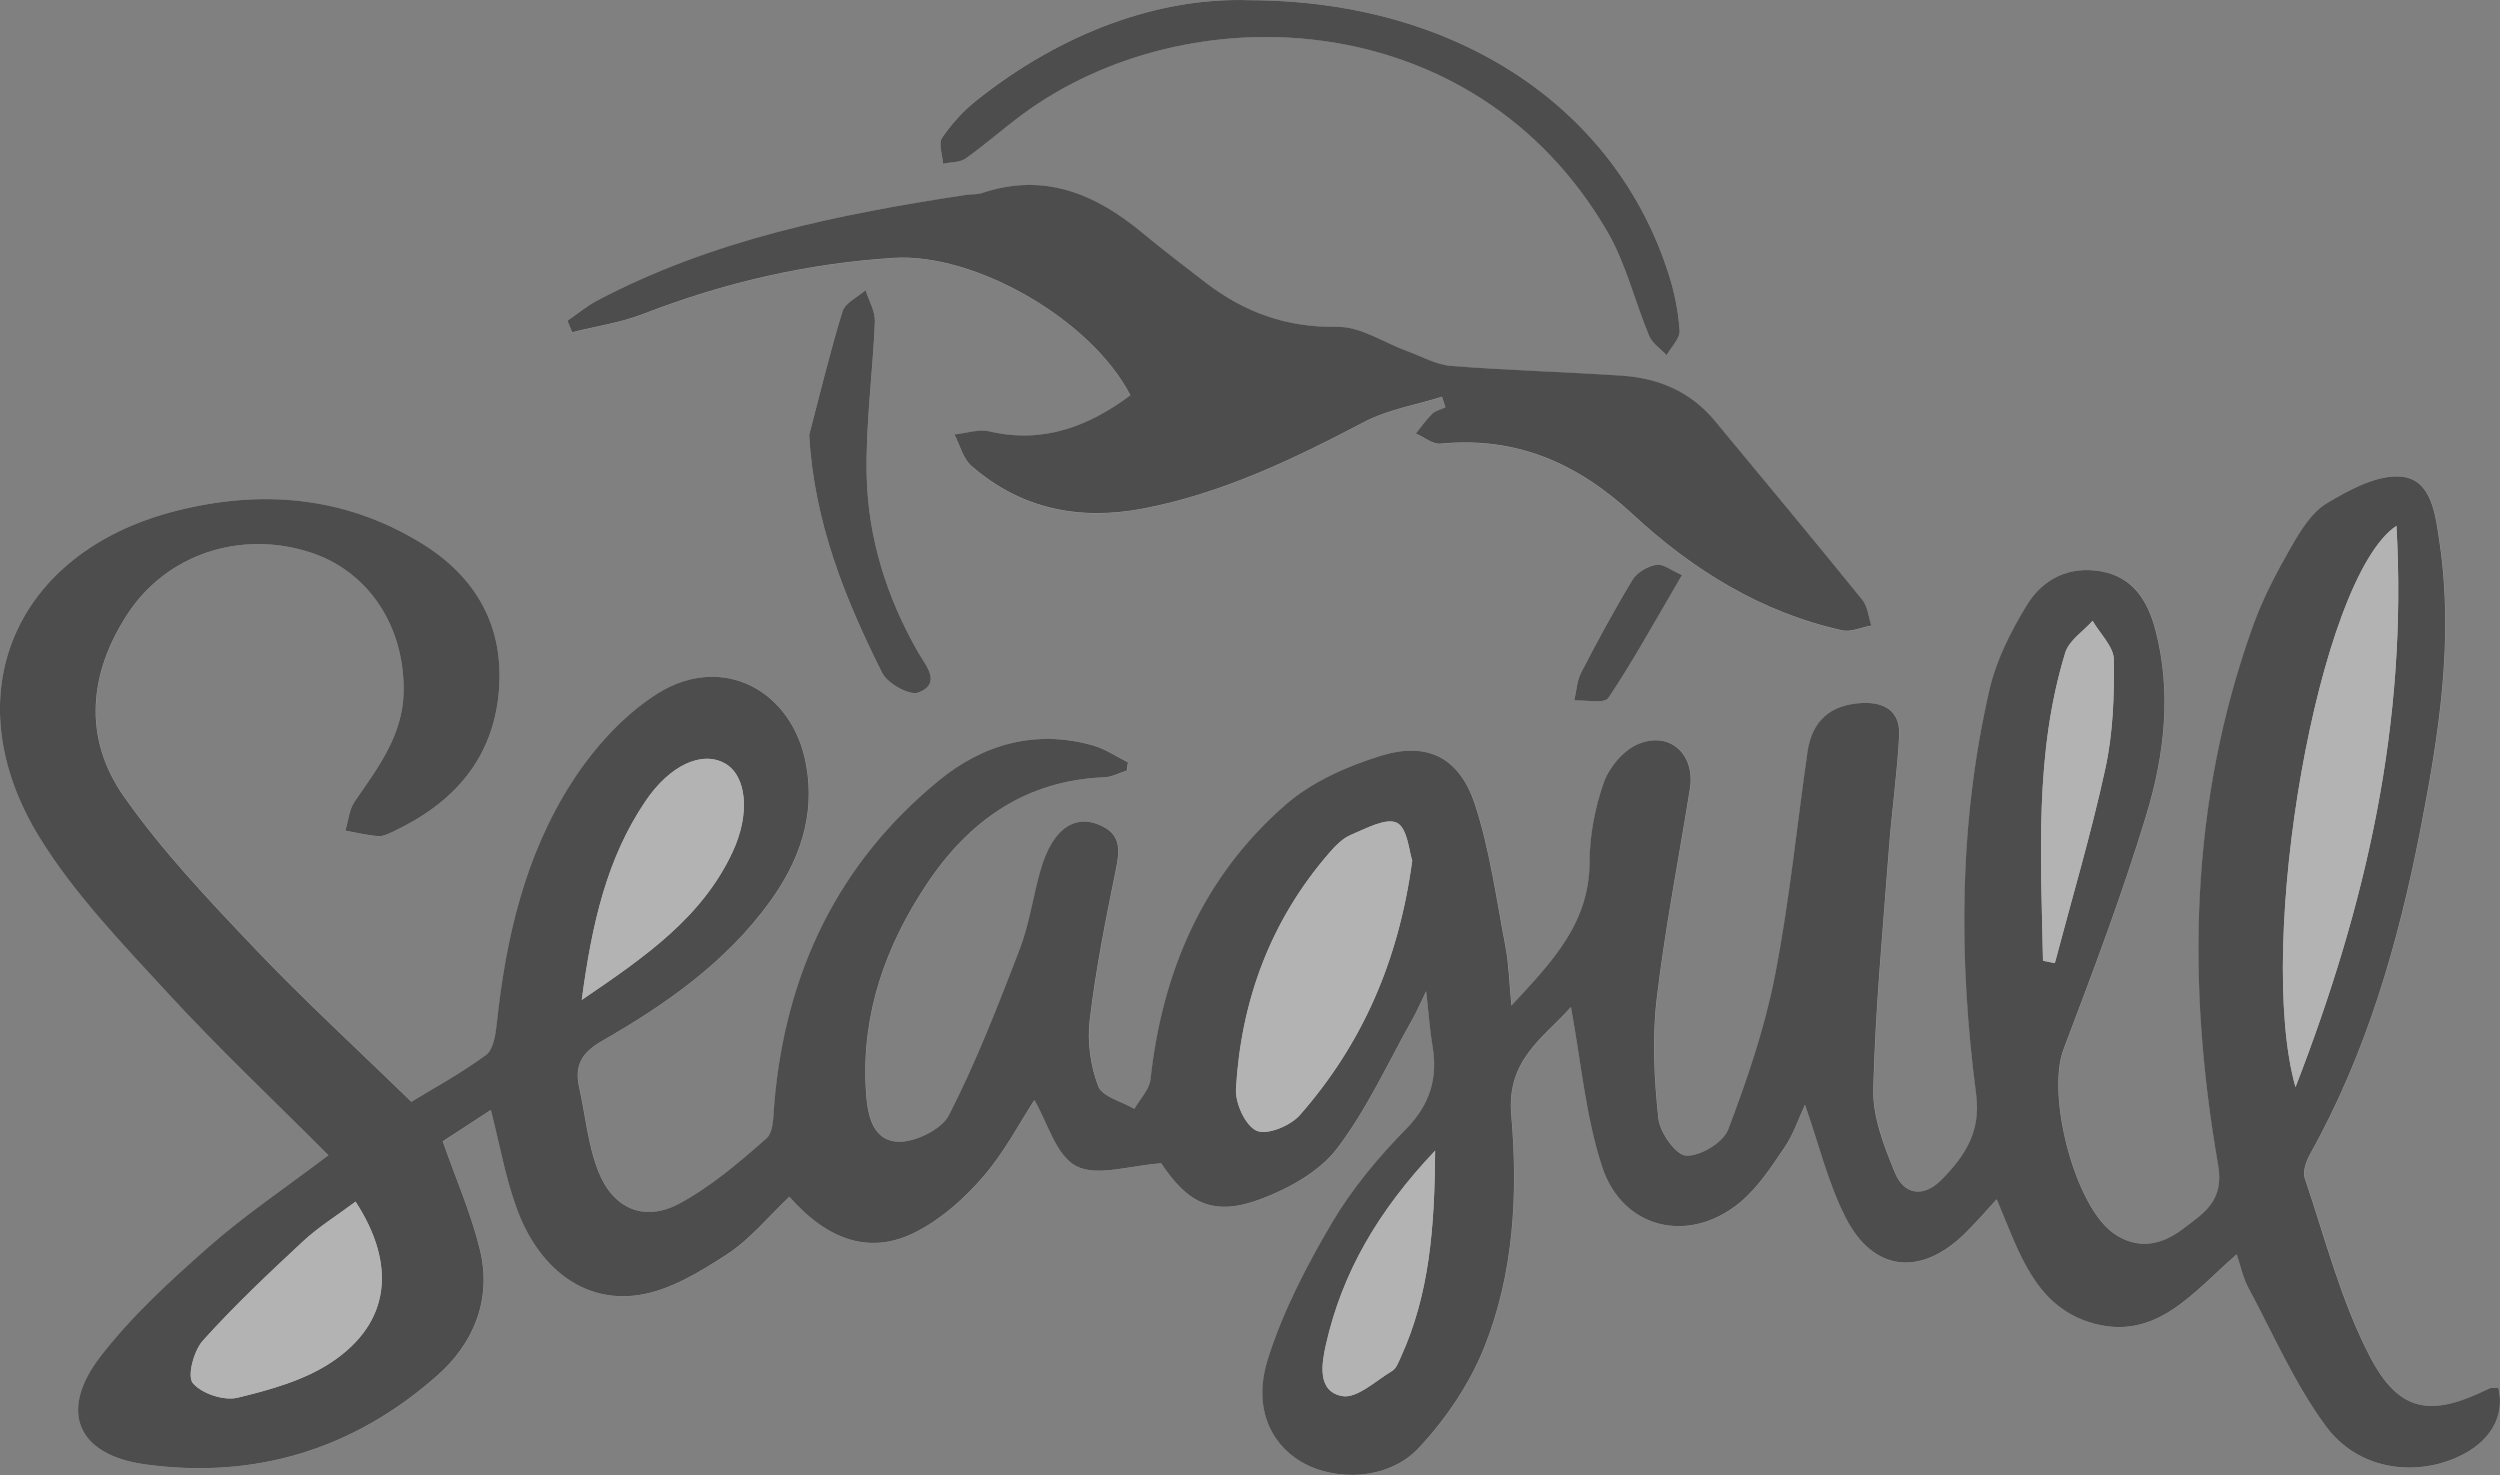 <svg width="100" height="59" viewBox="0 0 100 59" fill="none" xmlns="http://www.w3.org/2000/svg" xmlns:xlink="http://www.w3.org/1999/xlink">
	<rect x="0" y="0" width="100" height="59" fill="#808080" stroke="none"/>
	<desc>
			Created with Pixso.
	</desc>
	<defs>
		<clipPath id="clip2_247">
			<rect id="Frame" width="100" height="59" fill="white" fill-opacity="0"/>
		</clipPath>
	</defs>
	<g opacity="0.4">
		<rect id="Frame" width="100" height="59" fill="#FFFFFF" fill-opacity="0"/>
		<g clip-path="url(#clip2_247)">
			<path id="Vector" d="M99.933 55.512C99.814 55.519 99.675 55.493 99.572 55.543C97.26 56.687 95.969 56.527 94.788 54.232C93.642 52.008 93.01 49.514 92.197 47.124C92.107 46.857 92.256 46.443 92.411 46.163C94.666 42.123 95.933 37.739 96.813 33.236C97.559 29.424 98.171 25.581 97.587 21.678C97.43 20.624 97.288 19.205 96.093 19.07C95.131 18.961 93.998 19.583 93.087 20.127C92.468 20.497 92.016 21.245 91.637 21.908C91.062 22.913 90.514 23.954 90.125 25.042C87.594 32.088 87.465 39.321 88.734 46.603C88.987 48.061 88.128 48.545 87.31 49.167C86.469 49.807 85.506 50.004 84.556 49.335C82.985 48.23 81.86 43.799 82.546 41.981C83.718 38.881 84.897 35.776 85.857 32.609C86.585 30.211 86.876 27.701 86.226 25.202C85.932 24.071 85.359 23.102 84.087 22.861C82.802 22.62 81.731 23.146 81.088 24.195C80.446 25.244 79.863 26.401 79.587 27.59C78.353 32.943 78.348 38.366 79.055 43.783C79.251 45.285 78.591 46.256 77.672 47.188C76.965 47.906 76.175 47.815 75.804 46.904C75.373 45.844 74.913 44.677 74.939 43.568C75.019 40.352 75.324 37.141 75.566 33.929C75.68 32.43 75.891 30.939 75.974 29.436C76.028 28.45 75.399 28.072 74.47 28.121C73.213 28.188 72.483 28.843 72.305 30.092C71.879 33.08 71.58 36.092 71.002 39.049C70.591 41.142 69.892 43.19 69.133 45.187C68.937 45.705 68.016 46.256 67.456 46.225C67.041 46.202 66.401 45.295 66.341 44.731C66.174 43.157 66.091 41.538 66.274 39.971C66.605 37.148 67.159 34.352 67.606 31.542C67.825 30.164 66.788 29.221 65.513 29.773C64.935 30.024 64.373 30.7 64.159 31.309C63.808 32.311 63.593 33.417 63.591 34.478C63.583 36.921 62.099 38.464 60.466 40.222C60.376 39.298 60.363 38.568 60.226 37.858C59.862 35.96 59.604 34.02 59.011 32.194C58.402 30.32 57.119 29.654 55.267 30.224C53.907 30.641 52.487 31.267 51.429 32.189C48.137 35.061 46.504 38.845 46.029 43.169C45.982 43.584 45.608 43.959 45.386 44.353C44.883 44.058 44.099 43.871 43.936 43.444C43.624 42.631 43.495 41.66 43.598 40.792C43.841 38.788 44.23 36.799 44.635 34.82C44.788 34.075 44.875 33.427 44.093 33.047C43.257 32.64 42.576 32.943 42.107 33.686C41.882 34.044 41.725 34.458 41.611 34.87C41.322 35.905 41.172 36.993 40.788 37.993C39.926 40.23 39.057 42.475 37.968 44.604C37.666 45.192 36.554 45.728 35.87 45.666C34.833 45.57 34.688 44.459 34.639 43.522C34.476 40.512 35.441 37.822 37.075 35.367C38.76 32.834 41.036 31.21 44.192 31.091C44.491 31.081 44.782 30.915 45.079 30.822C45.095 30.713 45.11 30.602 45.126 30.493C44.656 30.263 44.207 29.949 43.712 29.812C41.415 29.175 39.328 29.771 37.55 31.231C33.511 34.546 31.437 38.915 30.983 44.099C30.939 44.594 30.965 45.272 30.668 45.534C29.581 46.492 28.451 47.46 27.187 48.142C25.791 48.892 24.539 48.364 23.943 46.857C23.523 45.795 23.422 44.609 23.172 43.478C22.978 42.605 23.285 42.1 24.096 41.634C26.642 40.171 29.042 38.495 30.802 36.069C31.986 34.434 32.621 32.645 32.255 30.602C31.718 27.608 28.905 26.124 26.335 27.727C24.973 28.577 23.773 29.908 22.89 31.275C21.012 34.183 20.241 37.516 19.879 40.947C19.833 41.383 19.745 41.981 19.453 42.196C18.465 42.923 17.376 43.514 16.463 44.073C14.275 41.942 12.148 39.995 10.164 37.905C8.335 35.978 6.484 34.025 4.962 31.858C3.326 29.524 3.553 26.945 5.107 24.565C6.668 22.17 9.607 21.204 12.381 22.082C14.708 22.82 16.181 25.013 16.145 27.657C16.12 29.416 15.111 30.713 14.184 32.068C13.965 32.386 13.934 32.837 13.815 33.228C14.254 33.305 14.688 33.414 15.129 33.448C15.327 33.463 15.544 33.352 15.738 33.261C18.117 32.138 19.717 30.39 19.954 27.673C20.184 25.05 19.035 23.058 16.834 21.717C13.764 19.844 10.44 19.57 7.011 20.445C0.547 22.095 -1.912 27.865 1.61 33.538C3.004 35.781 4.885 37.739 6.686 39.694C8.74 41.926 10.951 44.014 13.144 46.212C11.41 47.525 9.798 48.608 8.35 49.882C6.81 51.241 5.259 52.653 4.015 54.274C2.346 56.447 3.091 58.2 5.798 58.575C10.2 59.186 14.161 57.974 17.497 55.022C18.961 53.727 19.68 51.974 19.203 49.998C18.855 48.556 18.246 47.178 17.714 45.656C18.267 45.295 18.932 44.86 19.639 44.4C19.998 45.793 20.228 47.108 20.677 48.343C21.544 50.723 23.337 52.119 25.525 51.809C26.764 51.632 27.984 50.892 29.07 50.185C30.012 49.574 30.753 48.654 31.581 47.872C33.155 49.662 34.876 50.216 36.703 49.25C37.697 48.724 38.605 47.914 39.346 47.054C40.189 46.072 40.801 44.894 41.382 44.003C41.9 44.886 42.243 46.225 43.059 46.647C43.892 47.08 45.188 46.616 46.457 46.536C47.513 48.142 48.547 48.678 50.444 47.963C51.566 47.541 52.784 46.867 53.486 45.943C54.694 44.355 55.532 42.486 56.523 40.733C56.668 40.476 56.781 40.204 57.052 39.65C57.158 40.606 57.197 41.209 57.3 41.802C57.529 43.12 57.217 44.177 56.234 45.176C55.125 46.306 54.082 47.561 53.28 48.921C52.266 50.646 51.321 52.466 50.72 54.364C50.124 56.255 50.8 57.731 52.049 58.472C53.393 59.269 55.532 59.207 56.732 57.943C57.824 56.791 58.776 55.38 59.369 53.909C60.564 50.944 60.727 47.743 60.456 44.602C60.265 42.377 61.767 41.502 62.843 40.285C63.25 42.473 63.431 44.648 64.089 46.665C64.909 49.175 67.57 49.788 69.614 48.092C70.323 47.505 70.857 46.681 71.384 45.904C71.742 45.376 71.946 44.744 72.207 44.192C72.746 45.728 73.118 47.3 73.827 48.698C74.929 50.866 76.808 51.065 78.567 49.374C79.016 48.942 79.421 48.463 79.876 47.973C80.768 50.081 81.403 52.316 83.785 52.95C86.29 53.616 87.764 51.658 89.475 50.177C89.647 50.692 89.73 51.117 89.924 51.48C90.933 53.362 91.794 55.361 93.051 57.063C94.305 58.762 96.524 59.088 98.302 58.29C99.592 57.708 100.217 56.661 99.933 55.512Z" fill="#FFFFFF" fill-opacity="1" fill-rule="nonzero"/>
			<path id="Vector" d="M22.699 12.829C22.761 12.984 22.823 13.142 22.885 13.298C23.835 13.059 24.82 12.915 25.729 12.565C28.962 11.312 32.285 10.542 35.751 10.322C38.974 10.118 43.629 12.754 45.218 15.82C43.533 17.068 41.73 17.762 39.575 17.265C39.141 17.164 38.643 17.34 38.176 17.387C38.398 17.811 38.522 18.35 38.858 18.643C40.844 20.375 43.18 20.836 45.724 20.349C48.882 19.746 51.739 18.371 54.564 16.887C55.517 16.387 56.636 16.203 57.679 15.877C57.725 16.02 57.772 16.162 57.818 16.302C57.638 16.387 57.418 16.434 57.282 16.566C57.039 16.799 56.848 17.086 56.634 17.351C56.962 17.493 57.305 17.786 57.617 17.755C60.649 17.454 63.095 18.526 65.317 20.585C67.701 22.794 70.449 24.503 73.688 25.221C74.044 25.301 74.464 25.101 74.854 25.029C74.74 24.684 74.709 24.267 74.495 24.003C72.544 21.598 70.568 19.212 68.586 16.83C67.621 15.667 66.326 15.129 64.86 15.033C62.589 14.883 60.313 14.823 58.045 14.644C57.449 14.598 56.871 14.266 56.288 14.054C55.356 13.715 54.422 13.067 53.499 13.083C51.486 13.117 49.791 12.511 48.24 11.322C47.386 10.667 46.532 10.014 45.703 9.328C43.817 7.761 41.768 6.894 39.288 7.727C39.09 7.795 38.863 7.769 38.648 7.803C33.537 8.574 28.495 9.597 23.86 12.047C23.45 12.254 23.086 12.562 22.699 12.829Z" fill="#FFFFFF" fill-opacity="1" fill-rule="nonzero"/>
			<path id="Vector" d="M49.976 0.008C46.369 -0.114 42.488 1.29 39.067 4.006C38.538 4.426 38.06 4.951 37.681 5.511C37.526 5.741 37.699 6.192 37.722 6.541C38.027 6.479 38.391 6.503 38.623 6.337C39.394 5.793 40.104 5.161 40.86 4.599C47.499 -0.334 58.992 0.127 64.297 9.266C65.041 10.545 65.389 12.052 65.967 13.432C66.094 13.736 66.429 13.948 66.666 14.202C66.85 13.873 67.206 13.531 67.185 13.212C67.133 12.448 66.973 11.677 66.741 10.944C64.628 4.335 58.316 0.026 49.976 0.008Z" fill="#FFFFFF" fill-opacity="1" fill-rule="nonzero"/>
			<path id="Vector" d="M32.368 17.397C32.562 20.886 33.803 23.952 35.292 26.927C35.503 27.349 36.391 27.839 36.737 27.704C37.681 27.336 37.028 26.619 36.739 26.119C35.47 23.913 34.721 21.533 34.667 19.011C34.623 16.967 34.915 14.916 34.995 12.868C35.011 12.454 34.755 12.029 34.623 11.609C34.306 11.889 33.805 12.114 33.7 12.461C33.197 14.088 32.802 15.75 32.368 17.397Z" fill="#FFFFFF" fill-opacity="1" fill-rule="nonzero"/>
			<path id="Vector" d="M67.281 23.004C66.847 22.817 66.52 22.543 66.249 22.592C65.9 22.654 65.477 22.9 65.297 23.198C64.566 24.402 63.895 25.648 63.248 26.901C63.075 27.233 63.059 27.645 62.972 28.02C63.441 27.997 64.177 28.152 64.334 27.919C65.302 26.479 66.138 24.951 67.281 23.004Z" fill="#FFFFFF" fill-opacity="1" fill-rule="nonzero"/>
			<path id="Vector" d="M99.933 55.512C100.216 56.659 99.592 57.708 98.297 58.288C96.521 59.085 94.3 58.759 93.046 57.06C91.789 55.359 90.927 53.357 89.918 51.477C89.725 51.114 89.642 50.692 89.469 50.174C87.758 51.656 86.285 53.616 83.779 52.948C81.395 52.313 80.763 50.079 79.87 47.971C79.416 48.46 79.011 48.939 78.562 49.372C76.805 51.065 74.924 50.863 73.822 48.696C73.112 47.297 72.741 45.725 72.201 44.19C71.943 44.741 71.737 45.373 71.378 45.901C70.852 46.678 70.315 47.502 69.608 48.09C67.564 49.786 64.904 49.172 64.083 46.663C63.423 44.645 63.245 42.468 62.837 40.282C61.761 41.499 60.257 42.374 60.45 44.599C60.721 47.74 60.556 50.941 59.364 53.906C58.773 55.374 57.818 56.788 56.727 57.941C55.527 59.207 53.388 59.267 52.043 58.469C50.794 57.728 50.118 56.252 50.715 54.362C51.313 52.464 52.258 50.643 53.274 48.918C54.077 47.559 55.119 46.303 56.229 45.174C57.212 44.174 57.524 43.118 57.294 41.8C57.191 41.209 57.155 40.606 57.047 39.648C56.778 40.202 56.662 40.476 56.518 40.73C55.529 42.483 54.688 44.353 53.481 45.94C52.779 46.862 51.561 47.538 50.438 47.96C48.542 48.675 47.51 48.139 46.452 46.533C45.182 46.616 43.887 47.077 43.053 46.645C42.238 46.223 41.895 44.884 41.376 44.001C40.795 44.892 40.184 46.072 39.34 47.051C38.6 47.911 37.694 48.724 36.698 49.247C34.871 50.213 33.15 49.659 31.576 47.87C30.75 48.649 30.007 49.571 29.065 50.182C27.979 50.889 26.758 51.63 25.52 51.806C23.334 52.117 21.541 50.721 20.671 48.341C20.22 47.106 19.992 45.79 19.634 44.397C18.927 44.858 18.261 45.293 17.709 45.653C18.24 47.173 18.849 48.553 19.198 49.996C19.675 51.972 18.955 53.725 17.492 55.02C14.156 57.972 10.195 59.184 5.793 58.573C3.086 58.197 2.34 56.444 4.01 54.271C5.256 52.65 6.804 51.239 8.345 49.879C9.79 48.605 11.405 47.523 13.139 46.21C10.946 44.011 8.734 41.924 6.68 39.691C4.879 37.734 2.996 35.776 1.605 33.536C-1.912 27.865 0.547 22.095 7.011 20.443C10.44 19.567 13.764 19.842 16.834 21.714C19.035 23.056 20.183 25.047 19.954 27.67C19.716 30.387 18.116 32.138 15.738 33.259C15.546 33.349 15.327 33.461 15.129 33.445C14.687 33.412 14.251 33.303 13.815 33.225C13.934 32.834 13.965 32.386 14.184 32.065C15.113 30.713 16.119 29.413 16.145 27.655C16.181 25.013 14.708 22.82 12.373 22.082C9.601 21.204 6.662 22.172 5.099 24.565C3.545 26.945 3.318 29.524 4.954 31.858C6.474 34.025 8.324 35.978 10.156 37.905C12.138 39.992 14.267 41.942 16.455 44.073C17.371 43.514 18.457 42.923 19.445 42.196C19.737 41.981 19.825 41.385 19.871 40.947C20.233 37.519 21.007 34.186 22.883 31.275C23.765 29.908 24.965 28.577 26.327 27.727C28.897 26.124 31.713 27.606 32.247 30.602C32.613 32.645 31.978 34.434 30.794 36.069C29.032 38.498 26.632 40.173 24.088 41.634C23.277 42.1 22.973 42.605 23.164 43.478C23.414 44.607 23.515 45.795 23.935 46.857C24.531 48.364 25.785 48.89 27.179 48.142C28.443 47.46 29.573 46.492 30.66 45.534C30.956 45.272 30.931 44.594 30.975 44.099C31.429 38.915 33.503 34.546 37.542 31.231C39.319 29.77 41.407 29.172 43.704 29.812C44.199 29.949 44.648 30.26 45.118 30.493C45.102 30.602 45.087 30.713 45.071 30.822C44.774 30.915 44.483 31.078 44.184 31.091C41.028 31.213 38.752 32.834 37.067 35.367C35.434 37.822 34.468 40.512 34.631 43.522C34.68 44.456 34.825 45.57 35.862 45.666C36.546 45.728 37.66 45.192 37.96 44.604C39.049 42.475 39.918 40.23 40.78 37.993C41.164 36.996 41.314 35.908 41.603 34.87C41.717 34.46 41.874 34.044 42.099 33.686C42.568 32.943 43.249 32.637 44.086 33.046C44.87 33.427 44.78 34.077 44.627 34.82C44.222 36.799 43.83 38.788 43.59 40.792C43.484 41.66 43.616 42.631 43.928 43.444C44.091 43.871 44.875 44.058 45.378 44.353C45.6 43.959 45.977 43.584 46.021 43.169C46.495 38.842 48.129 35.059 51.422 32.189C52.48 31.267 53.899 30.641 55.258 30.224C57.114 29.654 58.394 30.317 59.003 32.194C59.596 34.02 59.854 35.96 60.218 37.858C60.352 38.565 60.368 39.295 60.458 40.222C62.094 38.464 63.578 36.923 63.583 34.478C63.585 33.417 63.8 32.311 64.15 31.309C64.365 30.7 64.927 30.024 65.505 29.773C66.78 29.221 67.817 30.164 67.598 31.542C67.151 34.352 66.597 37.148 66.266 39.971C66.083 41.538 66.166 43.156 66.334 44.731C66.393 45.295 67.033 46.205 67.448 46.225C68.006 46.256 68.927 45.705 69.126 45.187C69.884 43.19 70.583 41.142 70.994 39.049C71.572 36.092 71.871 33.078 72.297 30.092C72.475 28.843 73.205 28.188 74.462 28.121C75.391 28.072 76.02 28.45 75.966 29.436C75.886 30.936 75.672 32.43 75.558 33.929C75.318 37.141 75.011 40.352 74.931 43.568C74.903 44.677 75.362 45.844 75.796 46.904C76.167 47.815 76.957 47.906 77.664 47.188C78.58 46.259 79.243 45.285 79.047 43.783C78.34 38.366 78.345 32.943 79.579 27.59C79.852 26.401 80.438 25.244 81.08 24.195C81.723 23.146 82.794 22.618 84.079 22.861C85.351 23.102 85.921 24.071 86.218 25.202C86.871 27.701 86.577 30.213 85.849 32.609C84.889 35.776 83.71 38.883 82.538 41.981C81.852 43.796 82.977 48.227 84.548 49.335C85.498 50.004 86.46 49.807 87.302 49.167C88.12 48.545 88.979 48.061 88.726 46.603C87.457 39.319 87.585 32.088 90.117 25.042C90.507 23.954 91.053 22.913 91.629 21.908C92.008 21.245 92.46 20.497 93.079 20.127C93.99 19.583 95.125 18.964 96.085 19.07C97.28 19.205 97.422 20.624 97.579 21.678C98.162 25.581 97.551 29.424 96.805 33.236C95.925 37.736 94.661 42.123 92.403 46.163C92.248 46.443 92.099 46.855 92.189 47.124C92.999 49.514 93.631 52.008 94.78 54.232C95.964 56.527 97.252 56.687 99.564 55.543C99.672 55.493 99.814 55.522 99.933 55.512ZM91.82 43.485C94.663 36.149 96.307 28.924 95.858 21.033C92.723 23.125 90.199 37.754 91.82 43.485ZM56.489 34.424C56.363 34.067 56.301 33.129 55.878 32.914C55.447 32.697 54.637 33.142 54.033 33.396C53.695 33.538 53.401 33.847 53.15 34.137C50.815 36.84 49.639 40.028 49.437 43.56C49.404 44.13 49.819 45.036 50.266 45.231C50.689 45.412 51.618 45.031 51.992 44.604C54.464 41.784 55.94 38.482 56.489 34.424ZM14.223 48.066C13.469 48.631 12.734 49.082 12.115 49.659C10.739 50.938 9.369 52.231 8.115 53.624C7.754 54.025 7.48 55.043 7.712 55.323C8.063 55.745 8.956 56.04 9.503 55.908C10.806 55.594 12.184 55.209 13.278 54.476C15.59 52.925 15.879 50.615 14.223 48.066ZM23.27 39.997C25.845 38.249 28.085 36.688 29.302 34.082C30.02 32.544 29.865 31.037 29.006 30.542C28.092 30.017 26.805 30.589 25.819 32.047C24.268 34.339 23.677 36.952 23.27 39.997ZM81.72 38.43C81.878 38.461 82.038 38.495 82.195 38.526C82.879 35.934 83.648 33.357 84.216 30.739C84.523 29.328 84.574 27.839 84.556 26.389C84.551 25.868 84.004 25.353 83.705 24.835C83.33 25.257 82.76 25.619 82.611 26.111C81.372 30.151 81.64 34.3 81.72 38.43ZM57.405 46.026C55.114 48.447 53.69 50.905 53.039 53.774C52.867 54.543 52.673 55.657 53.687 55.843C54.275 55.952 55.029 55.229 55.684 54.838C55.847 54.742 55.937 54.494 56.025 54.302C57.178 51.788 57.385 49.115 57.405 46.026Z" fill="#000000" fill-opacity="1" fill-rule="nonzero"/>
			<path id="Vector" d="M22.699 12.829C23.086 12.562 23.45 12.257 23.86 12.039C28.492 9.589 33.534 8.569 38.648 7.795C38.86 7.764 39.087 7.787 39.288 7.72C41.768 6.888 43.817 7.753 45.703 9.32C46.532 10.006 47.386 10.659 48.24 11.314C49.791 12.505 51.486 13.109 53.499 13.075C54.422 13.06 55.356 13.707 56.288 14.046C56.871 14.259 57.447 14.59 58.045 14.637C60.313 14.815 62.589 14.875 64.86 15.025C66.326 15.121 67.621 15.66 68.586 16.822C70.565 19.205 72.544 21.59 74.495 23.996C74.709 24.26 74.738 24.674 74.854 25.021C74.464 25.091 74.046 25.291 73.688 25.213C70.449 24.495 67.701 22.789 65.317 20.577C63.095 18.519 60.649 17.449 57.617 17.747C57.305 17.778 56.962 17.485 56.634 17.343C56.848 17.079 57.039 16.794 57.282 16.558C57.418 16.426 57.638 16.38 57.818 16.294C57.772 16.152 57.725 16.009 57.679 15.869C56.636 16.198 55.517 16.38 54.564 16.879C51.739 18.363 48.885 19.738 45.724 20.342C43.18 20.828 40.844 20.368 38.858 18.635C38.522 18.343 38.398 17.804 38.176 17.379C38.643 17.332 39.141 17.156 39.575 17.257C41.73 17.755 43.531 17.063 45.218 15.812C43.629 12.749 38.974 10.113 35.751 10.315C32.288 10.535 28.962 11.304 25.729 12.557C24.823 12.909 23.835 13.052 22.885 13.29C22.823 13.14 22.761 12.985 22.699 12.829Z" fill="#000000" fill-opacity="1" fill-rule="nonzero"/>
			<path id="Vector" d="M49.976 0.008C58.316 0.026 64.628 4.335 66.741 10.949C66.976 11.679 67.133 12.454 67.185 13.218C67.206 13.534 66.852 13.875 66.666 14.207C66.426 13.953 66.094 13.738 65.967 13.438C65.389 12.057 65.041 10.55 64.297 9.271C58.992 0.129 47.499 -0.331 40.86 4.604C40.101 5.169 39.392 5.798 38.623 6.342C38.391 6.505 38.027 6.482 37.722 6.547C37.699 6.197 37.526 5.744 37.681 5.516C38.06 4.957 38.535 4.431 39.067 4.011C42.488 1.29 46.369 -0.114 49.976 0.008Z" fill="#000000" fill-opacity="1" fill-rule="nonzero"/>
			<path id="Vector" d="M32.368 17.397C32.802 15.748 33.197 14.088 33.7 12.459C33.805 12.112 34.306 11.887 34.623 11.607C34.755 12.027 35.011 12.451 34.995 12.866C34.912 14.914 34.623 16.965 34.667 19.008C34.721 21.53 35.47 23.91 36.739 26.117C37.028 26.616 37.681 27.334 36.737 27.702C36.391 27.836 35.503 27.347 35.292 26.925C33.803 23.954 32.562 20.886 32.368 17.397Z" fill="#000000" fill-opacity="1" fill-rule="nonzero"/>
			<path id="Vector" d="M67.281 23.004C66.138 24.951 65.302 26.479 64.334 27.919C64.177 28.155 63.439 27.997 62.972 28.02C63.059 27.645 63.075 27.233 63.248 26.901C63.895 25.648 64.566 24.405 65.297 23.198C65.477 22.9 65.9 22.654 66.249 22.592C66.52 22.54 66.847 22.815 67.281 23.004Z" fill="#000000" fill-opacity="1" fill-rule="nonzero"/>
			<path id="Vector" d="M91.82 43.486C90.2 37.755 92.723 23.126 95.858 21.033C96.307 28.924 94.664 36.149 91.82 43.486Z" fill="#FFFFFF" fill-opacity="1" fill-rule="nonzero"/>
			<path id="Vector" d="M56.49 34.424C55.94 38.485 54.464 41.787 51.995 44.604C51.621 45.032 50.689 45.415 50.269 45.231C49.822 45.037 49.407 44.13 49.44 43.561C49.642 40.028 50.818 36.838 53.154 34.137C53.404 33.847 53.695 33.539 54.036 33.396C54.64 33.142 55.45 32.697 55.881 32.914C56.304 33.127 56.364 34.067 56.49 34.424Z" fill="#FFFFFF" fill-opacity="1" fill-rule="nonzero"/>
			<path id="Vector" d="M14.223 48.066C15.882 50.615 15.593 52.925 13.279 54.476C12.185 55.211 10.807 55.594 9.504 55.908C8.957 56.04 8.061 55.745 7.713 55.323C7.481 55.043 7.754 54.025 8.115 53.624C9.372 52.231 10.74 50.938 12.115 49.659C12.734 49.082 13.467 48.631 14.223 48.066Z" fill="#FFFFFF" fill-opacity="1" fill-rule="nonzero"/>
			<path id="Vector" d="M23.27 39.997C23.677 36.952 24.268 34.339 25.819 32.047C26.805 30.592 28.092 30.019 29.006 30.542C29.865 31.037 30.022 32.544 29.302 34.083C28.084 36.688 25.845 38.247 23.27 39.997Z" fill="#FFFFFF" fill-opacity="1" fill-rule="nonzero"/>
			<path id="Vector" d="M81.72 38.431C81.64 34.3 81.372 30.151 82.608 26.109C82.758 25.617 83.328 25.254 83.702 24.832C84.001 25.35 84.548 25.866 84.554 26.386C84.572 27.836 84.52 29.325 84.213 30.737C83.645 33.355 82.876 35.931 82.192 38.524C82.035 38.495 81.878 38.462 81.72 38.431Z" fill="#FFFFFF" fill-opacity="1" fill-rule="nonzero"/>
			<path id="Vector" d="M57.405 46.026C57.385 49.115 57.178 51.788 56.025 54.302C55.937 54.497 55.847 54.743 55.684 54.839C55.029 55.23 54.275 55.952 53.687 55.843C52.673 55.654 52.866 54.541 53.039 53.774C53.69 50.905 55.114 48.447 57.405 46.026Z" fill="#FFFFFF" fill-opacity="1" fill-rule="nonzero"/>
		</g>
	</g>
</svg>
